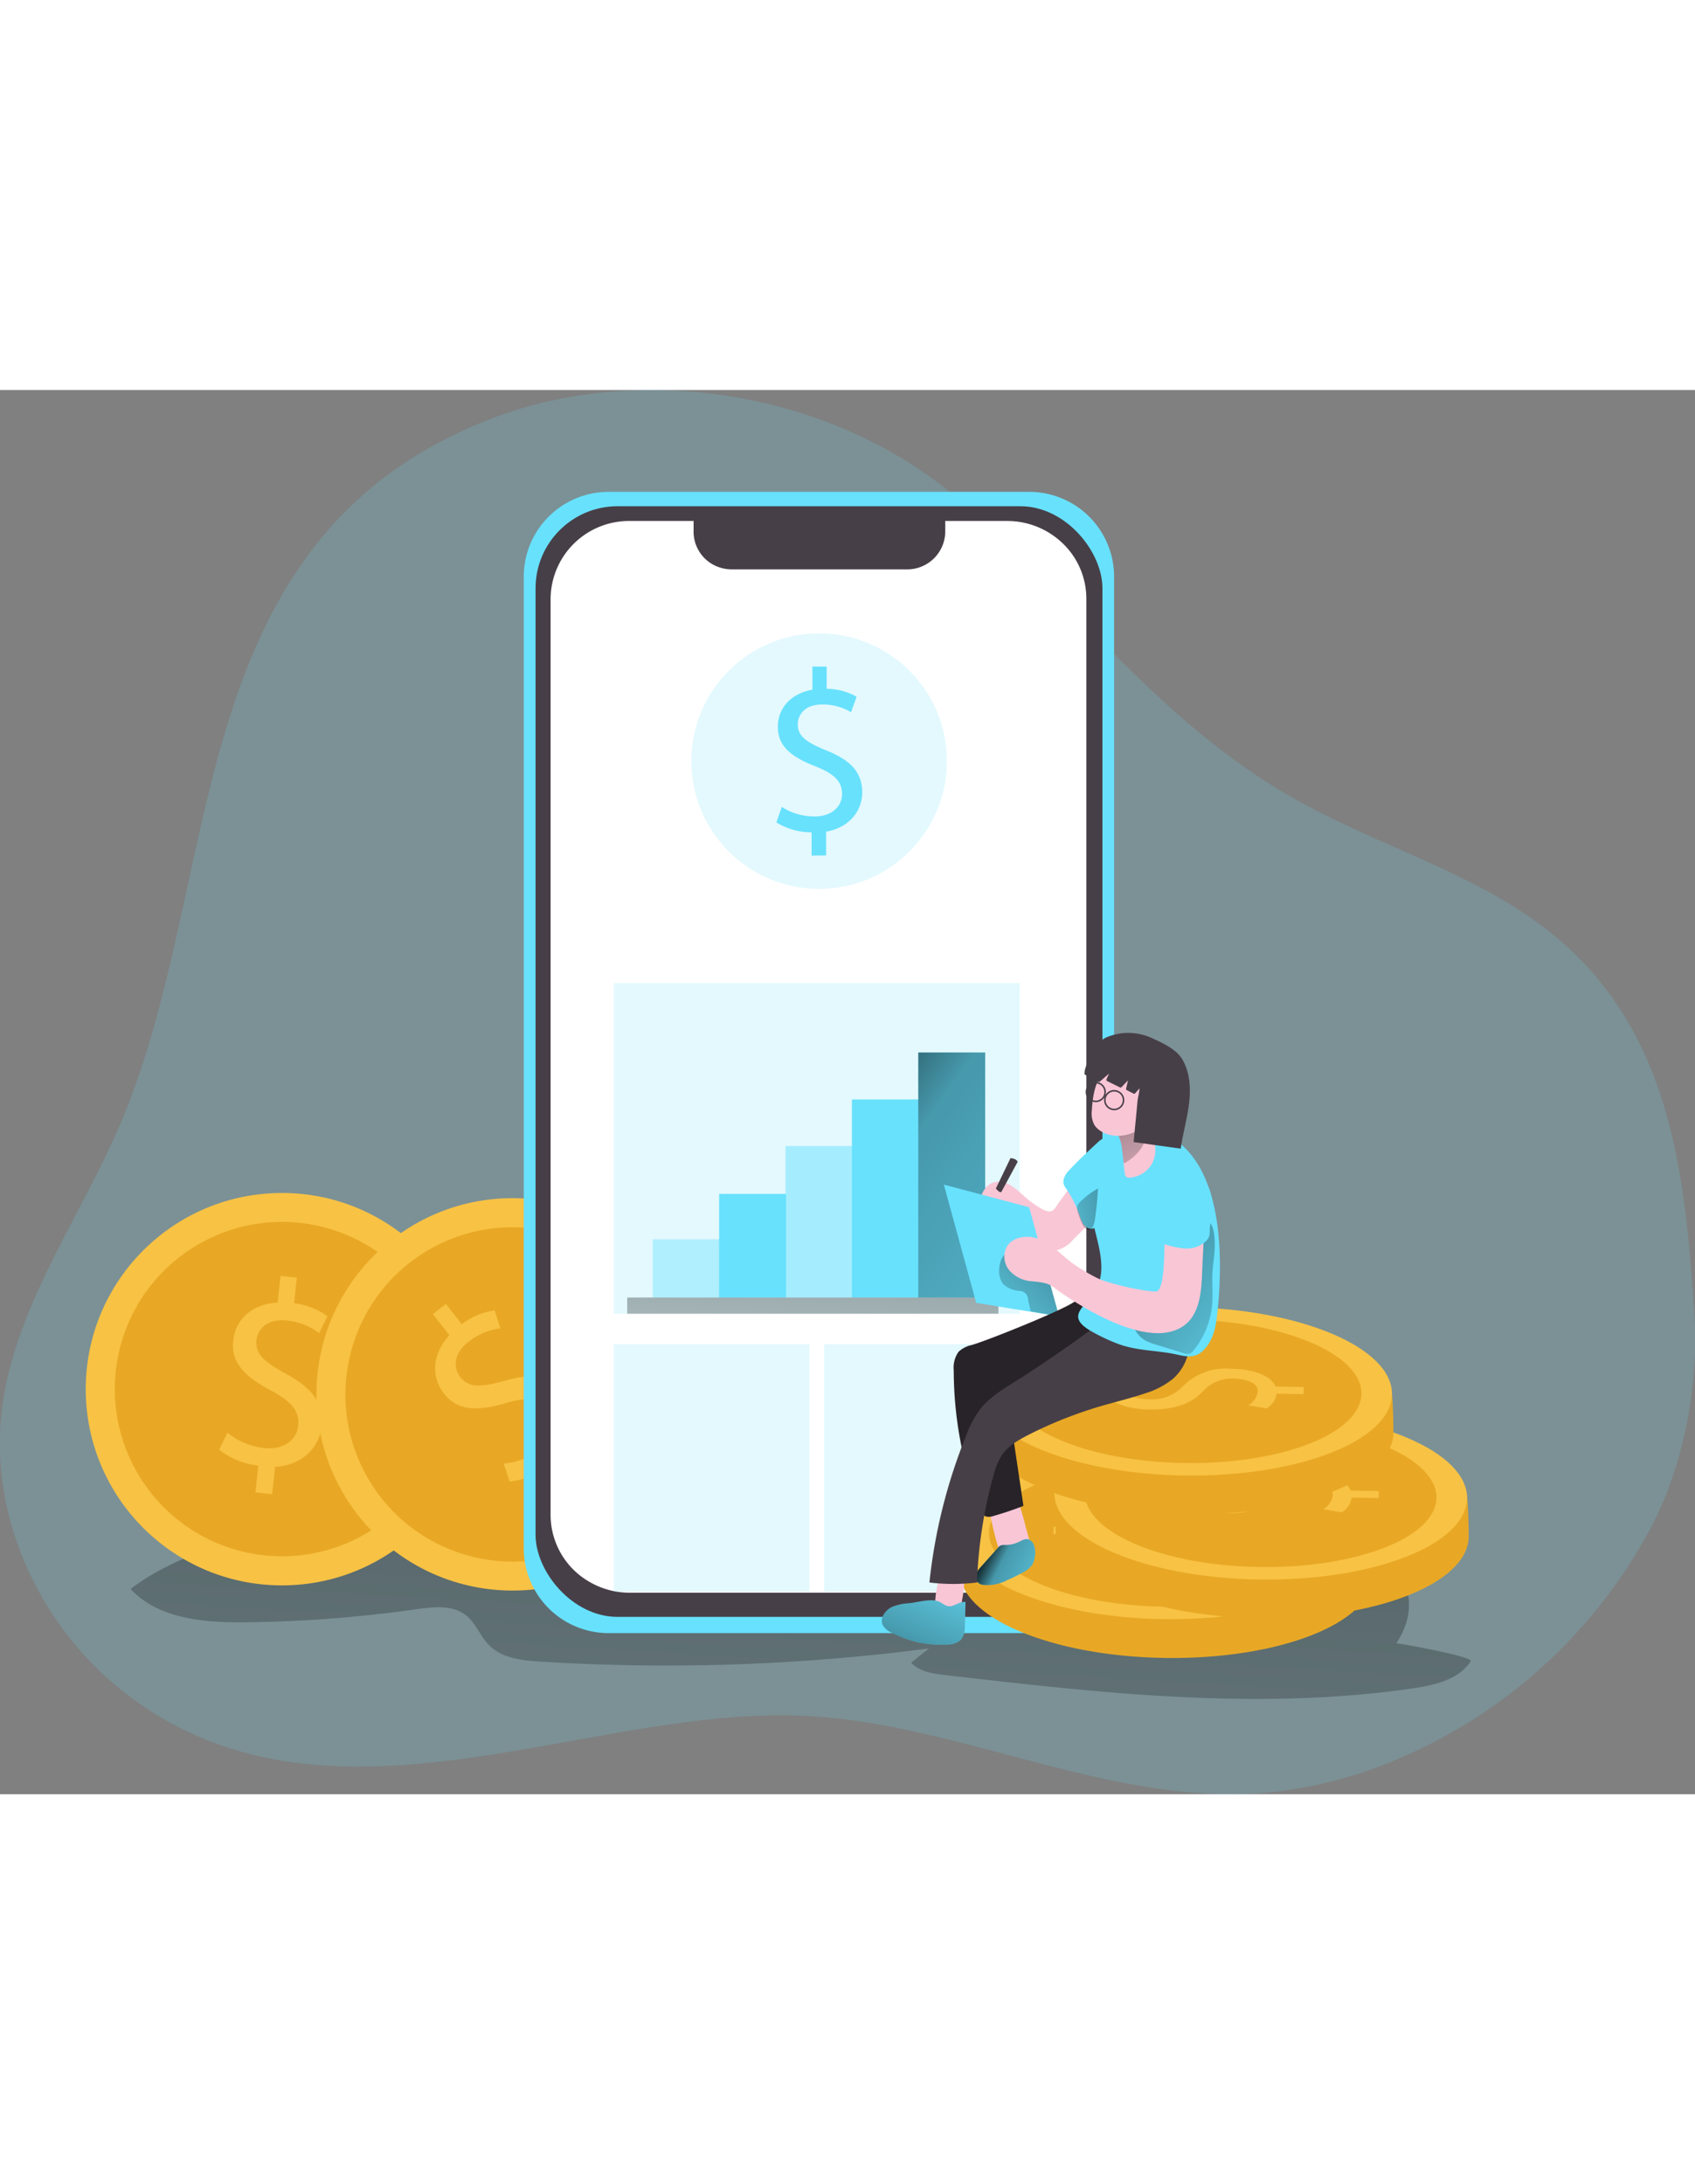 <svg id="Layer_1" data-name="Layer 1" xmlns="http://www.w3.org/2000/svg" xmlns:xlink="http://www.w3.org/1999/xlink" viewBox="0 0 356.21 295.08" data-imageid="podcast" imageName="Finance app" class="illustrations_image" style="width: 229px;"><rect x="0" y="0" width="356.21" height="295.08" fill="#808080" stroke="none"/><defs><linearGradient id="linear-gradient" x1="191.88" y1="195.95" x2="178.38" y2="430.01" gradientUnits="userSpaceOnUse"><stop offset="0.01"/><stop offset="0.13" stop-opacity="0.69"/><stop offset="0.25" stop-opacity="0.32"/><stop offset="1" stop-opacity="0"/></linearGradient><linearGradient id="linear-gradient-2" x1="164.7" y1="139.93" x2="291.02" y2="229.46" gradientUnits="userSpaceOnUse"><stop offset="0.01"/><stop offset="0.08" stop-opacity="0.69"/><stop offset="0.21" stop-opacity="0.32"/><stop offset="1" stop-opacity="0"/></linearGradient><linearGradient id="linear-gradient-3" x1="171.94" y1="170.86" x2="167.7" y2="252.08" xlink:href="#linear-gradient-2"/><linearGradient id="linear-gradient-4" x1="243.48" y1="214.23" x2="220.6" y2="237.88" xlink:href="#linear-gradient"/><linearGradient id="linear-gradient-5" x1="223.72" y1="278.63" x2="243.54" y2="288.46" xlink:href="#linear-gradient"/><linearGradient id="linear-gradient-6" x1="207.54" y1="304.7" x2="219.14" y2="278.6" xlink:href="#linear-gradient"/><linearGradient id="linear-gradient-7" x1="251.57" y1="212" x2="292.2" y2="242.66" xlink:href="#linear-gradient"/><linearGradient id="linear-gradient-8" x1="251.18" y1="182.07" x2="263.73" y2="209.48" xlink:href="#linear-gradient"/><linearGradient id="linear-gradient-9" x1="255.16" y1="205.96" x2="234.01" y2="209.53" xlink:href="#linear-gradient"/></defs><title>10</title><path d="M86.39,65.05c-27.54,32.19-26.11,81.64-42,121.39-8.49,21.31-23.5,40.58-26.12,63.37-2.56,22.23,8.1,45.8,27.1,59.93,41.36,30.76,93.18,3.22,138.17,3.81,33.78.45,66.32,19,99.87,16.33a93.08,93.08,0,0,0,29.81-7.81A107.72,107.72,0,0,0,365,273.85c6.85-13,10-30.11,9-44.76-1.52-22.33-3.42-45.78-16.28-64.93-17.1-25.45-44.8-29.73-69.57-44.26-26.75-15.69-45-40.41-67.42-60.67C194.78,35.83,153.61,28.71,121.4,41,106.09,46.87,94.87,55.14,86.39,65.05Z" transform="translate(-17.93 -35.06)" fill="#68e1fd" opacity="0.18" style="isolation:isolate" class="target-color"/><path d="M327,302.19c-2.49,3.88-7.56,5-12.12,5.7-32.59,4.73-65.75,1-98.47-2.82-2.53-.3-5.28-.7-7-2.57l3.75-3a425.34,425.34,0,0,1-81.65,2.77c-3.86-.24-8.06-.69-10.78-3.43-1.88-1.88-2.78-4.64-4.87-6.3-2.84-2.25-6.9-1.78-10.49-1.27A275.92,275.92,0,0,1,69.62,294c-8.67.1-18.33-.64-24.24-7,5.62-4.32,12.32-6.95,18.92-9.54,8.48-3.32,17-6.65,25.91-8.57,10.78-2.33,21.88-2.53,32.9-2.73l119.66-2.13c12.33-.22,24.77-.43,36.88,1.9,13.8,2.65,43.38,14.62,31.72,32.49C312.63,298.52,327.6,301.24,327,302.19Z" transform="translate(-17.93 -35.06)" fill="url(#linear-gradient)"/><circle cx="59.25" cy="209.96" r="41.23" fill="#f8c244"/><circle cx="77.19" cy="245.03" r="35.13" transform="translate(-197.47 219.38) rotate(-74.62)" fill="#e8a825"/><path d="M71.61,266.69l.6-5.61A16.19,16.19,0,0,1,64,257.73l1.72-3.57a14.84,14.84,0,0,0,7.68,3.23c4,.43,6.86-1.54,7.2-4.7s-1.62-5.17-5.54-7.29c-5.42-2.84-8.64-5.77-8.12-10.58.5-4.6,4.14-7.74,9.34-8l.6-5.6,3.44.37-.58,5.37a15.05,15.05,0,0,1,7,2.73L85,233.24a13.41,13.41,0,0,0-6.78-2.65c-4.27-.46-6.15,1.92-6.39,4.13-.31,2.88,1.58,4.54,6.18,7.06,5.46,2.95,8,6.14,7.5,11.07-.47,4.38-4,8.16-9.77,8.49l-.62,5.76Z" transform="translate(-17.93 -35.06)" fill="#f8c244"/><circle cx="107.73" cy="211.05" r="41.23" fill="#f8c244"/><circle cx="125.66" cy="246.12" r="35.13" transform="translate(-120.75 55.61) rotate(-28.72)" fill="#e8a825"/><path d="M136.73,265.55l-3.47-4.44a16.2,16.2,0,0,1-8.23,3.31l-1.25-3.77a14.79,14.79,0,0,0,7.77-3c3.15-2.45,3.85-5.88,1.89-8.39s-4.76-2.58-9-1.38c-5.86,1.74-10.21,1.88-13.19-1.94-2.85-3.65-2.41-8.44,1.12-12.26l-3.46-4.44,2.73-2.13,3.32,4.26a15,15,0,0,1,6.92-2.91l1.22,3.79a13.35,13.35,0,0,0-6.71,2.82c-3.39,2.64-3.08,5.65-1.72,7.41,1.79,2.28,4.31,2.16,9.36.77,6-1.69,10-1.19,13.09,2.73,2.71,3.47,2.83,8.62-1.11,12.89l3.56,4.58Z" transform="translate(-17.93 -35.06)" fill="#f8c244"/><path d="M252.06,74.3V278.45a17.83,17.83,0,0,1-17.83,17.83H145.87A17.83,17.83,0,0,1,128,278.45V74.3a17.83,17.83,0,0,1,17.83-17.84h88.36A17.83,17.83,0,0,1,252.06,74.3Z" transform="translate(-17.93 -35.06)" fill="#68e1fd" class="target-color"/><rect x="112.55" y="24.42" width="119.13" height="233.39" rx="17.24" fill="#473f47"/><path d="M246.23,78.88V271.49a16.47,16.47,0,0,1-16.63,16.3H150.29a16.71,16.71,0,0,1-8.27-2.16,16.22,16.22,0,0,1-8.38-14.14V78.88a16.48,16.48,0,0,1,16.65-16.3h13.4V65a7.89,7.89,0,0,0,5,7.17,8.32,8.32,0,0,0,3.05.58h36.84a8,8,0,0,0,8-7.88V62.58h13a16.77,16.77,0,0,1,11.49,4.52A16.1,16.1,0,0,1,246.23,78.88Z" transform="translate(-17.93 -35.06)" fill="#fff"/><circle cx="172.14" cy="77.98" r="26.85" fill="#68e1fd" opacity="0.18" style="isolation:isolate" class="target-color"/><rect x="128.99" y="124.63" width="85.32" height="69.47" fill="#68e1fd" opacity="0.18" style="isolation:isolate" class="target-color"/><g opacity="0.41"><rect x="137.18" y="178.45" width="14.06" height="12.25" fill="#68e1fd" class="target-color"/></g><rect x="151.13" y="168.92" width="14.06" height="21.78" fill="#68e1fd" class="target-color"/><g opacity="0.5"><rect x="165.08" y="158.87" width="14.06" height="31.83" fill="#68e1fd" class="target-color"/></g><rect x="179.03" y="149.08" width="14.06" height="41.62" fill="#68e1fd" class="target-color"/><rect x="192.98" y="139.21" width="14.06" height="51.49" fill="#68e1fd" class="target-color"/><rect x="192.98" y="139.21" width="14.06" height="51.49" fill="url(#linear-gradient-2)"/><rect x="131.81" y="190.7" width="78.01" height="3.41" fill="url(#linear-gradient-3)"/><rect x="128.99" y="200.5" width="41.12" height="52.02" fill="#68e1fd" opacity="0.18" style="isolation:isolate" class="target-color"/><rect x="173.19" y="200.5" width="41.12" height="52.02" fill="#68e1fd" opacity="0.18" style="isolation:isolate" class="target-color"/><path d="M188.49,132.89l0-4.89a14,14,0,0,1-7.4-2.08l1.13-3.25a12.81,12.81,0,0,0,6.93,2c3.46,0,5.75-2,5.74-4.76s-1.9-4.29-5.49-5.73c-4.94-1.91-8-4.12-8-8.32,0-4,2.81-7.07,7.26-7.82l0-4.87,3,0,0,4.68a13,13,0,0,1,6.29,1.66l-1.17,3.25a11.63,11.63,0,0,0-6.09-1.62c-3.72,0-5.11,2.26-5.1,4.18,0,2.51,1.81,3.76,6,5.48,5,2,7.51,4.5,7.54,8.8,0,3.81-2.63,7.41-7.59,8.26l0,5Z" transform="translate(-17.93 -35.06)" fill="#68e1fd" class="target-color"/><path d="M240.21,206.17c-.33.48-.73,1.19-1.25,1.41-.76.32-1.82-.26-2.45-.64a21.66,21.66,0,0,1-3-2.18c-.87-.74-1.68-1.55-2.62-2.2a5.58,5.58,0,0,0-3.17-1.13c-2.42,0-3.7,2.4-3.93,4.53s.94,4.49,3,4.9c1.11.22,2.26-.16,3.39-.06,3.81.32,6.18,5.73,9.94,5a6.91,6.91,0,0,0,3.35-2.22l3.87-3.87c2.27-2.27,4.67-4.79,5.06-8,.29-2.43-1.43-7.83-4.41-6.25-1.42.75-2.87,3.91-3.83,5.22-1.27,1.77-2.53,3.55-3.83,5.29C240.28,206.06,240.24,206.11,240.21,206.17Z" transform="translate(-17.93 -35.06)" fill="#f9c6d6"/><polygon points="198.35 166.97 216.28 171.73 222.55 194.66 205.15 191.82 198.35 166.97" fill="#68e1fd" class="target-color"/><path d="M234.54,228.68l-.56-2.43a1.79,1.79,0,0,0-1.74-1.87,5.63,5.63,0,0,1-3.43-1.38,4.3,4.3,0,0,1-.92-2.79c0-1.51.45-3.2,1.78-3.92l8.84,6.19,2,7.25Z" transform="translate(-17.93 -35.06)" fill="url(#linear-gradient-4)"/><path d="M241.55,200.65a2.94,2.94,0,0,0-.15.94,2.49,2.49,0,0,0,.54,1.22,24.32,24.32,0,0,1,2.87,5.69,7.41,7.41,0,0,0,.8,1.82,2.1,2.1,0,0,0,1.65,1,2,2,0,0,0,1.76-1.46,6.09,6.09,0,0,0,.17-2.41c-.17-2.35-.63-5-.18-7.35.49-2.62,1.37-5.21,1.94-7.82-.82-.36-1.7.29-2.35.9-2.1,1.95-4.2,3.9-6.14,6A4,4,0,0,0,241.55,200.65Z" transform="translate(-17.93 -35.06)" fill="#68e1fd" class="target-color"/><path d="M262.75,301.5c-23.95-.35-43.25-8.53-43.11-18.31,0-1.09-.81-7.23-.34-8.21,3.78-8.2,22.66-9.16,44-8.87,20.94.31,38.53,0,42.45,8.1.58,1.15.67,9,.65,10.21C306.24,294.2,286.7,301.84,262.75,301.5Z" transform="translate(-17.93 -35.06)" fill="#e8a825"/><ellipse cx="262.7" cy="275.65" rx="17.69" ry="43.36" transform="translate(-34.61 499.32) rotate(-89.18)" fill="#f8c244"/><ellipse cx="262.7" cy="275.65" rx="15.07" ry="36.94" transform="translate(-34.61 499.32) rotate(-89.18)" fill="#e8a825"/><path d="M239.4,273.88l5.91.09a4.82,4.82,0,0,1,2.64-3.61l3.92.61a4.52,4.52,0,0,0-2.57,3.42c0,1.7,2.37,2.89,5.7,2.92a8.87,8.87,0,0,0,7-2.6,12.49,12.49,0,0,1,10.19-3.79c4.86,0,8.55,1.53,9.4,3.74l5.91.09v1.48l-5.69-.09a4.26,4.26,0,0,1-2.1,3.09l-3.85-.65a4,4,0,0,0,2-3c0-1.81-2.65-2.57-5-2.6a8.28,8.28,0,0,0-6.73,2.87c-2.49,2.42-5.56,3.62-10.84,3.62-4.65,0-9-1.45-9.92-3.93l-6.09-.09Z" transform="translate(-17.93 -35.06)" fill="#f8c244"/><path d="M282.92,293.17c-23.95-.34-43.25-8.53-43.11-18.31,0-1.08-.81-7.23-.34-8.2,3.78-8.21,22.67-9.17,44-8.88,20.95.31,38.53,0,42.46,8.1.57,1.16.66,9,.65,10.21C326.41,285.87,306.87,293.51,282.92,293.17Z" transform="translate(-17.93 -35.06)" fill="#e8a825"/><ellipse cx="282.87" cy="267.32" rx="17.69" ry="43.36" transform="translate(-6.4 511.28) rotate(-89.18)" fill="#f8c244"/><ellipse cx="282.87" cy="267.32" rx="15.07" ry="36.94" transform="translate(-6.4 511.28) rotate(-89.18)" fill="#e8a825"/><path d="M259.57,265.55l5.91.09a4.82,4.82,0,0,1,2.64-3.61l3.92.61a4.51,4.51,0,0,0-2.56,3.42c0,1.7,2.36,2.89,5.69,2.93a8.91,8.91,0,0,0,7-2.6,12.47,12.47,0,0,1,10.19-3.8c4.87,0,8.55,1.54,9.4,3.74l5.91.09v1.48l-5.69-.09a4.23,4.23,0,0,1-2.1,3.09l-3.85-.65a4,4,0,0,0,2-3c0-1.8-2.66-2.56-5-2.6a8.25,8.25,0,0,0-6.72,2.87c-2.5,2.43-5.57,3.62-10.85,3.62-4.64,0-9-1.45-9.92-3.92l-6.09-.09Z" transform="translate(-17.93 -35.06)" fill="#f8c244"/><path d="M267.15,271.32C243.2,271,223.9,262.79,224,253c0-1.08-.81-7.23-.34-8.2,3.78-8.21,22.66-9.17,44-8.88,20.94.31,38.53,0,42.45,8.1.58,1.16.67,9,.65,10.21C310.64,264,291.1,271.67,267.15,271.32Z" transform="translate(-17.93 -35.06)" fill="#e8a825"/><ellipse cx="267.1" cy="245.48" rx="17.69" ry="43.36" transform="translate(-0.11 473.97) rotate(-89.18)" fill="#f8c244"/><ellipse cx="267.1" cy="245.48" rx="15.07" ry="36.94" transform="translate(-0.11 473.97) rotate(-89.18)" fill="#e8a825"/><path d="M243.8,243.71l5.91.09a4.82,4.82,0,0,1,2.64-3.62l3.92.62a4.52,4.52,0,0,0-2.57,3.41c0,1.7,2.37,2.89,5.7,2.93a8.91,8.91,0,0,0,7-2.6,12.5,12.5,0,0,1,10.19-3.8c4.86,0,8.55,1.54,9.4,3.74l5.91.09v1.49l-5.69-.09a4.26,4.26,0,0,1-2.1,3.09l-3.85-.65a4,4,0,0,0,2-3c0-1.81-2.65-2.57-5-2.61a8.26,8.26,0,0,0-6.73,2.88c-2.49,2.42-5.56,3.61-10.84,3.61-4.65,0-9-1.44-9.92-3.92l-6.09-.09Z" transform="translate(-17.93 -35.06)" fill="#f8c244"/><path d="M234.15,276.35c.38,1.22.72,2.67,0,3.71a3.07,3.07,0,0,1-1.35,1,3.64,3.64,0,0,1-3.84-.41,5.13,5.13,0,0,1-1.17-2.21,54,54,0,0,1-2.07-9.23,1.71,1.71,0,0,1,0-.87,1.51,1.51,0,0,1,.73-.68c1.65-.89,4.21-1.6,5.13.37C232.78,270.54,233.33,273.66,234.15,276.35Z" transform="translate(-17.93 -35.06)" fill="#f9c6d6"/><path d="M229.2,277.77a2.15,2.15,0,0,0-1,.11,2,2,0,0,0-.58.5L224,282.44c-.68.78-1.41,1.86-.93,2.78a2.07,2.07,0,0,0,1.53.93,9,9,0,0,0,5-1c1.1-.48,2.17-1,3.23-1.58a5.12,5.12,0,0,0,2-1.61c.81-1.25,1.06-4.26-.39-5.2-.73-.47-1.37-.13-2.06.19A6.8,6.8,0,0,1,229.2,277.77Z" transform="translate(-17.93 -35.06)" fill="#68e1fd" class="target-color"/><path d="M214.45,290.14a1.42,1.42,0,0,0,.07.68,1.32,1.32,0,0,0,.52.53,4.31,4.31,0,0,0,2.29.78,2.65,2.65,0,0,0,2.15-1,4.65,4.65,0,0,0,.67-2,24,24,0,0,0,.44-4.69.89.89,0,0,0-.19-.62.86.86,0,0,0-.41-.16c-1.29-.27-3.83-1-4.48.64A18.66,18.66,0,0,0,214.45,290.14Z" transform="translate(-17.93 -35.06)" fill="#f9c6d6"/><path d="M209,290a11.64,11.64,0,0,0-3.22.63,4.06,4.06,0,0,0-2.36,2.18,2.32,2.32,0,0,0-.07,1.58,3.42,3.42,0,0,0,1.75,1.68,22.07,22.07,0,0,0,11.94,2.61,4.06,4.06,0,0,0,2.89-1.07,4.64,4.64,0,0,0,.77-2.94l.14-4.92c-.92-.14-1.78.46-2.66.77-1.52.52-2.12-.74-3.38-1C213.2,289.08,210.71,289.82,209,290Z" transform="translate(-17.93 -35.06)" fill="#68e1fd" class="target-color"/><path d="M229.2,277.77a2.15,2.15,0,0,0-1,.11,2,2,0,0,0-.58.5L224,282.44c-.68.78-1.41,1.86-.93,2.78a2.07,2.07,0,0,0,1.53.93,9,9,0,0,0,5-1c1.1-.48,2.17-1,3.23-1.58a5.12,5.12,0,0,0,2-1.61c.81-1.25,1.06-4.26-.39-5.2-.73-.47-1.37-.13-2.06.19A6.8,6.8,0,0,1,229.2,277.77Z" transform="translate(-17.93 -35.06)" fill="url(#linear-gradient-5)"/><path d="M209,290a11.64,11.64,0,0,0-3.22.63,4.06,4.06,0,0,0-2.36,2.18,2.32,2.32,0,0,0-.07,1.58,3.42,3.42,0,0,0,1.75,1.68,22.07,22.07,0,0,0,11.94,2.61,4.06,4.06,0,0,0,2.89-1.07,4.64,4.64,0,0,0,.77-2.94l.14-4.92c-.92-.14-1.78.46-2.66.77-1.52.52-2.12-.74-3.38-1C213.2,289.08,210.71,289.82,209,290Z" transform="translate(-17.93 -35.06)" fill="url(#linear-gradient-6)"/><path d="M222.16,235.74a5.74,5.74,0,0,0-2.8,1.44,5.81,5.81,0,0,0-1,3.92,81,81,0,0,0,5.44,29,2.66,2.66,0,0,0,1.22,1.64,2.56,2.56,0,0,0,1.66-.07,64.46,64.46,0,0,0,6.33-2.13l-2.81-18.86a2.69,2.69,0,0,1,.09-1.59,2.53,2.53,0,0,1,.85-.87,73.17,73.17,0,0,1,10.1-6.3c4.4-2.28,7.21-4.93,8-10a5.7,5.7,0,0,0-.79-4.12,3.62,3.62,0,0,0-3.73-1.55,5.9,5.9,0,0,0-1.48.7C239.84,229,225.69,234.69,222.16,235.74Z" transform="translate(-17.93 -35.06)" fill="#282328"/><path d="M224.17,248.9a20.47,20.47,0,0,0-3.11,5.65,114.18,114.18,0,0,0-7.81,31.09,40.48,40.48,0,0,0,10,0,96.32,96.32,0,0,1,3.42-22.33,14.75,14.75,0,0,1,1.8-4.42c1.48-2.16,3.9-3.42,6.22-4.59A89.41,89.41,0,0,1,251.36,248c2.43-.68,4.88-1.3,7.27-2.12a17.52,17.52,0,0,0,5.66-2.92c3-2.51,5.3-8,1.29-10.66-1.79-1.2-4.05-1.43-6.2-1.64l-6.67-.63a5,5,0,0,0-2,.08,5.17,5.17,0,0,0-1.53.91c-5,3.83-10,7.24-15.26,10.71C230.69,243.87,226.75,245.86,224.17,248.9Z" transform="translate(-17.93 -35.06)" fill="#473f47"/><path d="M252.55,235.37a41.19,41.19,0,0,1-5.07-2.4c-6.19-3.47-1.12-5.17,1-9.35,1.47-3,.87-6.51.11-9.73-1.35-5.65-3.15-11.49-1.85-17.15a6.64,6.64,0,0,1,1.05-2.56,7.75,7.75,0,0,1,1.3-1.26,14.17,14.17,0,0,1,4.43-2.63c3.13-1,6.6-.28,9.53,1.22,12,6.09,11.9,25.55,10.77,37-.26,2.64-.66,5.41-2.27,7.52-2.36,3.1-4.56,2-7.56,1.46C260,236.81,256.4,236.87,252.55,235.37Z" transform="translate(-17.93 -35.06)" fill="#68e1fd" class="target-color"/><path d="M273.21,214.83c0,2-.39,3.89-.48,5.85-.11,2.17.12,4.36-.06,6.52a17.61,17.61,0,0,1-3.93,9.69,2,2,0,0,1-.78.65,2,2,0,0,1-1.32-.11l-5.77-1.77a11.38,11.38,0,0,1-2.19-.84,5.69,5.69,0,0,1-2.58-3.12,2.13,2.13,0,0,1-.13-1.06c.16-.78,1-1.23,1.62-1.66,2.49-1.62,4.05-4.31,5.52-6.89a55.63,55.63,0,0,0,3.69-7.26,14.94,14.94,0,0,1,1.59-3.41c.68-.95,2.39-2.33,3.58-1.54S273.22,213.6,273.21,214.83Z" transform="translate(-17.93 -35.06)" fill="url(#linear-gradient-7)"/><path d="M259.51,198.39a5.82,5.82,0,0,1-4.15,2.18,1.08,1.08,0,0,1-.73-.17,1.26,1.26,0,0,1-.36-.87c-.07-.65-.17-1.49-.24-2.32s-.2-1.85-.29-2.56a10.21,10.21,0,0,0-2.07-5.19,5.62,5.62,0,0,0-.81-.89c-2-1.8,6.13-1.09,7.2-3.54,1.24,1.59,1.13,3.84,1.67,5.81a28.12,28.12,0,0,1,.91,2.92A5.87,5.87,0,0,1,259.51,198.39Z" transform="translate(-17.93 -35.06)" fill="#f9c6d6"/><path d="M254.14,197.59l-.11-.38c-.11-.93-.2-1.85-.29-2.56a10.21,10.21,0,0,0-2.07-5.19l0-.2s6.44-4.23,7.13.72S254.14,197.59,254.14,197.59Z" transform="translate(-17.93 -35.06)" fill="url(#linear-gradient-8)"/><path d="M247.38,186.52a5,5,0,0,0,.55,3,3.89,3.89,0,0,0,.95,1c2.56,1.93,6.41,1.54,9-.46a11.49,11.49,0,0,0,4-8.56,6.6,6.6,0,0,0-1.34-4.75,5.25,5.25,0,0,0-4.84-1.35,12.41,12.41,0,0,0-6.14,3.49C247.91,180.7,247.5,184.19,247.38,186.52Z" transform="translate(-17.93 -35.06)" fill="#f9c6d6"/><path d="M270.57,203.42c.05.36.09.72.13,1.08.58,5.35.06,10.61-.14,15.94-.13,3.67-.4,8.49-3.53,11-8.37,6.71-27-7.32-27.82-7.93-1.25-.93-3-1-4.5-1.17a6.8,6.8,0,0,1-4.58-2.19,4.55,4.55,0,0,1-.73-4.86c1.23-2.42,4.69-2.79,7.18-1.71s4.36,3.18,6.52,4.82a40.57,40.57,0,0,0,5.37,3.25c2.18,1.16,9.86,2.83,12.33,2.86,2.63,0,1.6-15.44,1.86-20.37a8.06,8.06,0,0,1,.91-3.66,3.7,3.7,0,0,1,3-1.95,3.78,3.78,0,0,1,3.12,2.13A8.27,8.27,0,0,1,270.57,203.42Z" transform="translate(-17.93 -35.06)" fill="#f9c6d6"/><path d="M257.07,183.83c0,.16-.05.32-.07.48l-.27,2.89-.57,5.89,9.91,1.39c.43-3.15,1.34-6.23,1.73-9.39s.23-6.53-1.35-9.29c-1.28-2.25-4.34-3.6-6.62-4.64a10.11,10.11,0,0,0-1.78-.61,11.71,11.71,0,0,0-7.12.35,4.8,4.8,0,0,0-1.5.83,9.28,9.28,0,0,0-.78,1.15,19.17,19.17,0,0,0-2.24,3.71,5.36,5.36,0,0,0-.57,2,.36.36,0,0,0,0,.23.47.47,0,0,0,.19.15l2.66,1.43a.42.42,0,0,0,.19.06.4.4,0,0,0,.26-.14L251,178.7l-.51,1.13a.4.4,0,0,0,0,.35.43.43,0,0,0,.17.13l2.66,1.31a.32.32,0,0,0,.16,0c.09,0,.15-.07.21-.13l1.29-1.36-.38,1.68a.42.42,0,0,0,0,.25.35.35,0,0,0,.19.15l1.42.73c.05,0,.1.05.14,0a.21.21,0,0,0,.11-.07l.95-1.07A14.05,14.05,0,0,1,257.07,183.83Z" transform="translate(-17.93 -35.06)" fill="#473f47"/><path d="M272.11,203.14c1.19,3,.11,5.84.05,8.79a3.65,3.65,0,0,1-.1.88,2.58,2.58,0,0,1-.65,1.07,5.94,5.94,0,0,1-4.43,1.58,16.67,16.67,0,0,1-4.71-1.06,2,2,0,0,1-1.23-.79,1.87,1.87,0,0,1-.16-.91c-.08-4.51-1.24-11.79,3.15-14.79C267.51,195.52,271,200.2,272.11,203.14Z" transform="translate(-17.93 -35.06)" fill="#68e1fd" class="target-color"/><path d="M248.67,202.86a15.93,15.93,0,0,0-3.88,2.95,1.72,1.72,0,0,0-.49.76,1.79,1.79,0,0,0,0,.69,11.84,11.84,0,0,0,1.15,3.21,2.47,2.47,0,0,0,.44.63c1.69,1.54,2.08-1.26,2.2-2.17Q248.52,205.9,248.67,202.86Z" transform="translate(-17.93 -35.06)" fill="url(#linear-gradient-9)"/><circle cx="230.28" cy="147.52" r="1.97" fill="none" stroke="#473f47" stroke-miterlimit="10" stroke-width="0.32"/><circle cx="234.15" cy="149.22" r="1.97" fill="none" stroke="#473f47" stroke-miterlimit="10" stroke-width="0.32"/><path d="M227.21,202.86l3.08-6.39s1.26.06,1.5.78l-3.4,6.28S228.19,204,227.21,202.86Z" transform="translate(-17.93 -35.06)" fill="#473f47"/></svg>